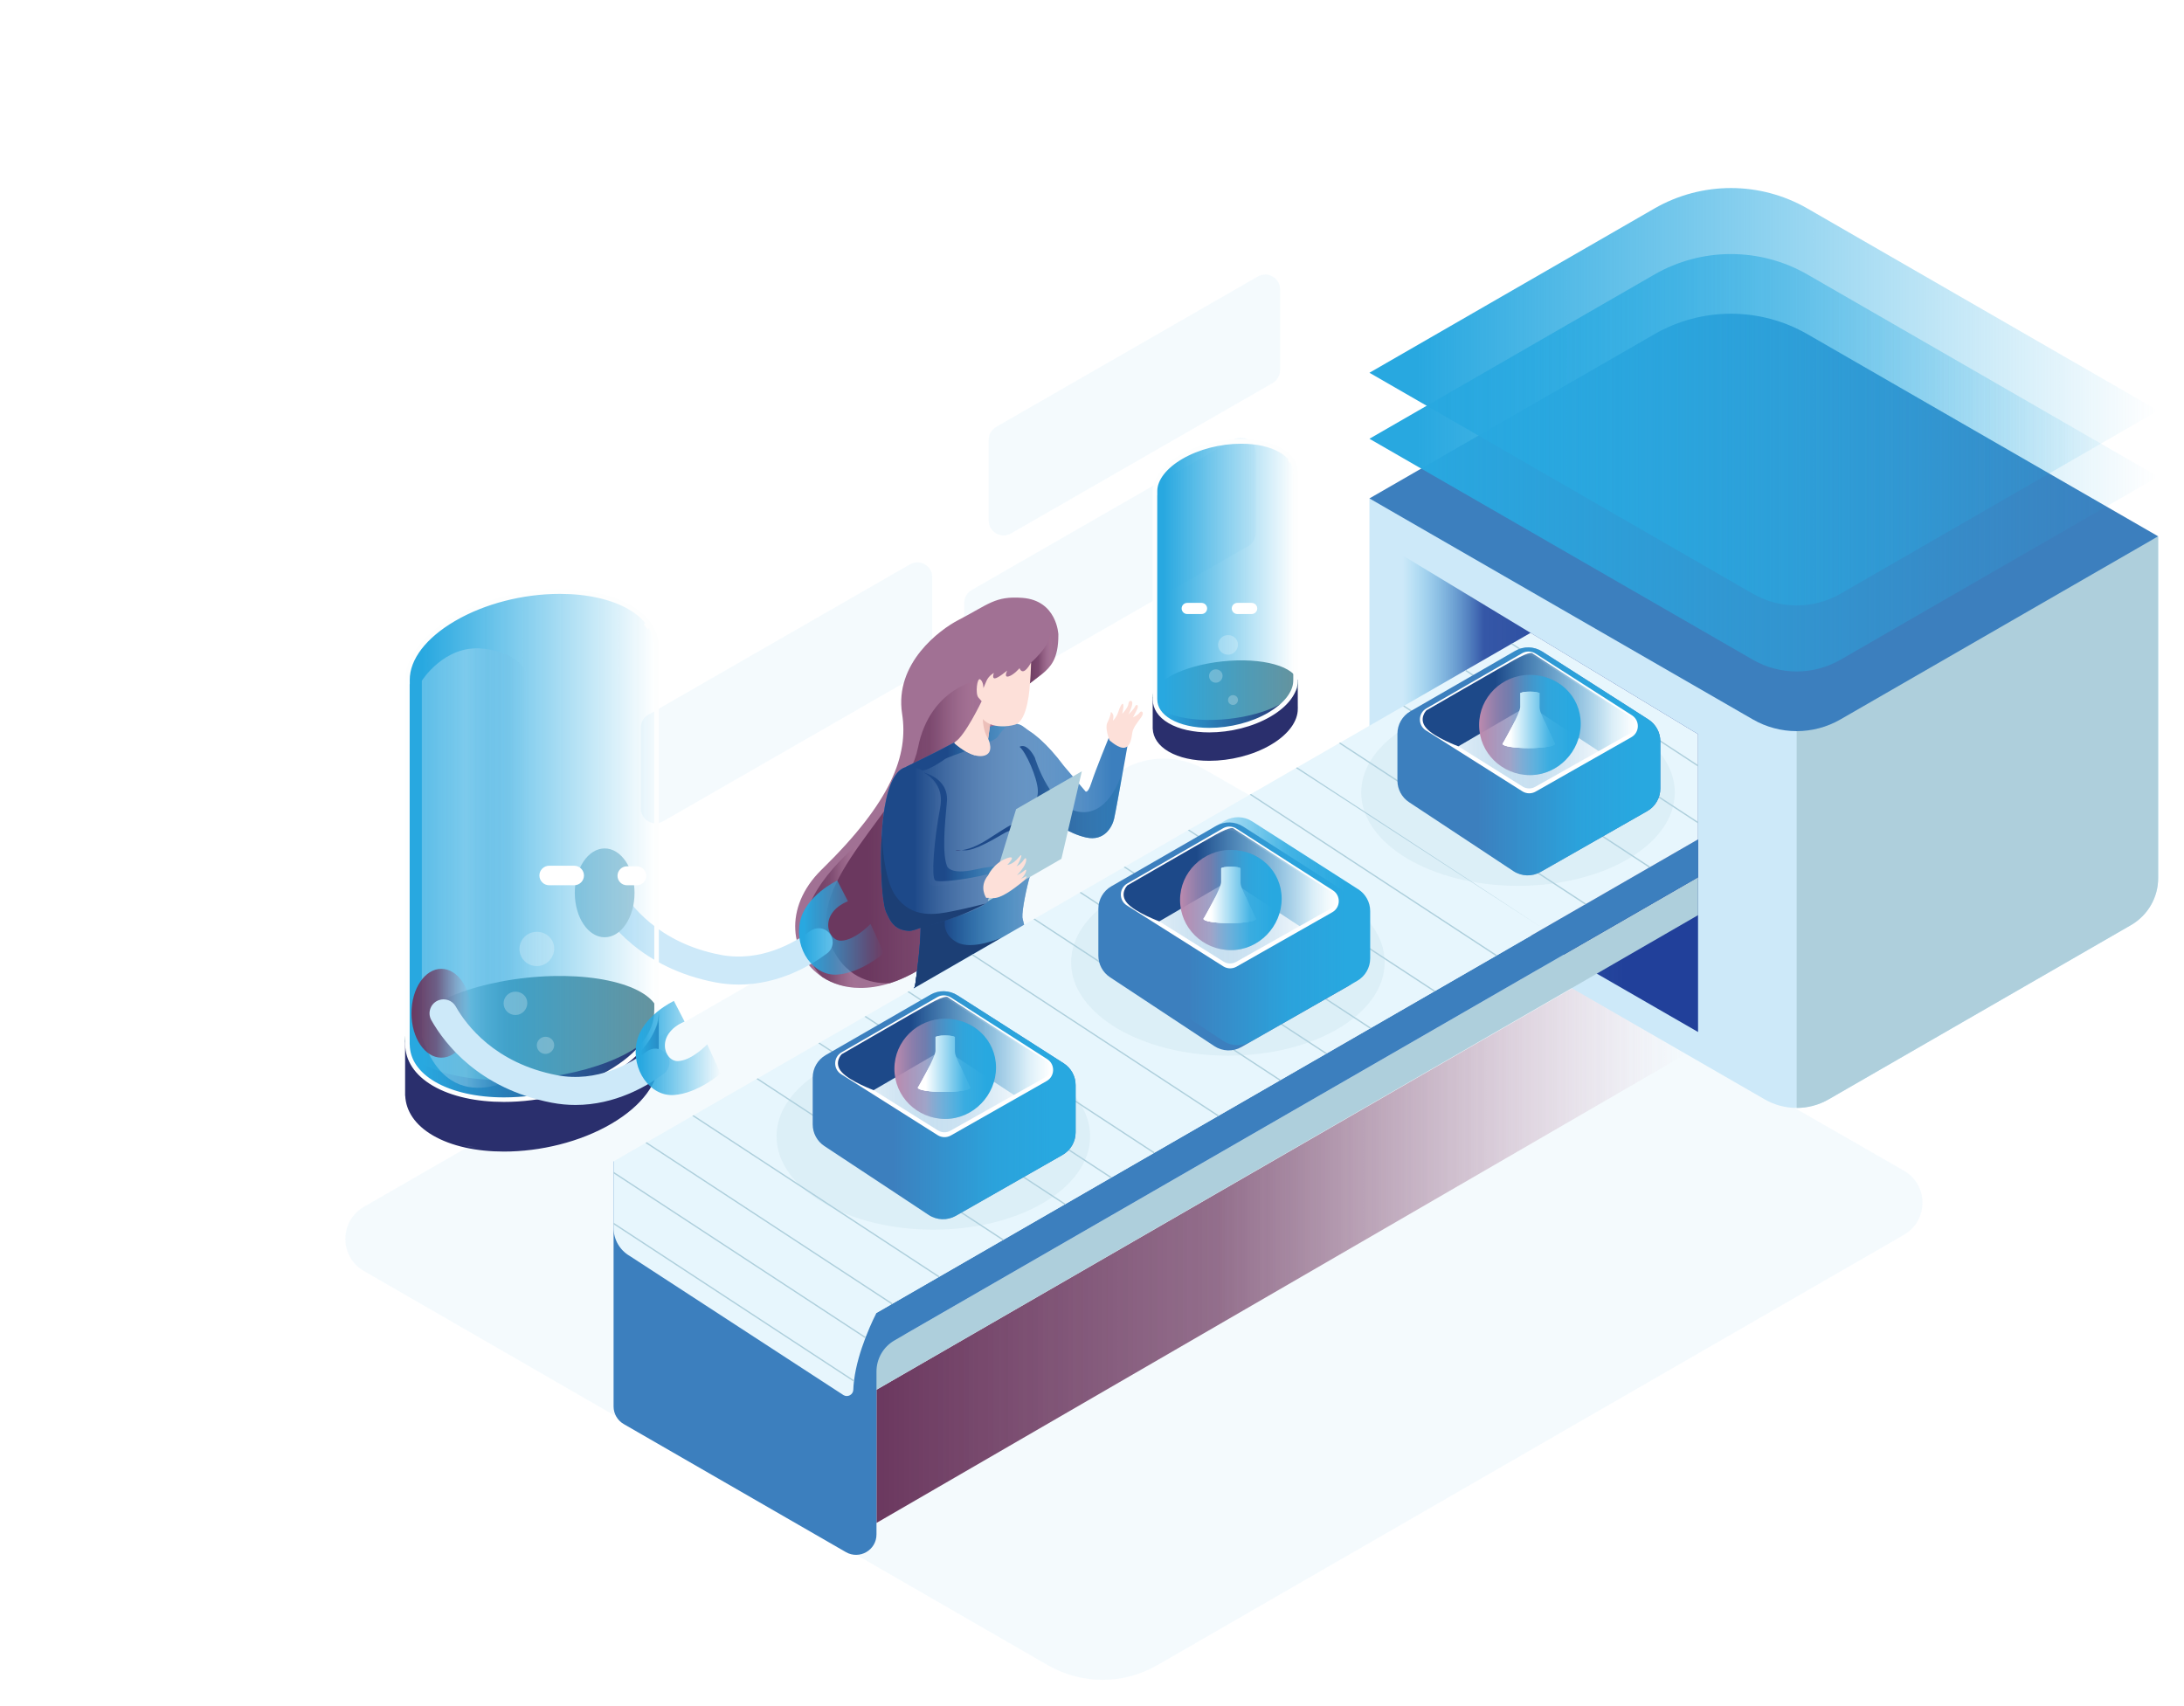<svg width="338" height="264" viewBox="0 0 338 264" fill="none" xmlns="http://www.w3.org/2000/svg">
<g filter="url(#filter0_d_2_3038)">
<g opacity="0.46">
<path opacity="0.46" d="M162.163 253.735L56.321 192.727C52.487 190.517 52.487 184.992 56.322 182.782L173.757 115.102C177.676 112.844 182.502 112.839 186.425 115.09L294.643 177.178C298.486 179.383 298.491 184.916 294.653 187.128L179.098 253.735C173.858 256.755 167.403 256.755 162.163 253.735Z" fill="#CDE9F9"/>
</g>
<path d="M135.646 231.711L260.921 159.129V138.801L135.646 211.098V231.711Z" fill="url(#paint0_linear_2_3038)"/>
<g opacity="0.46">
<path opacity="0.46" d="M143.121 99.841L102.623 123.121C101.088 124.004 99.172 122.898 99.172 121.13V108.615C99.172 107.794 99.612 107.034 100.325 106.624L140.824 83.343C142.359 82.461 144.275 83.567 144.275 85.335V97.849C144.275 98.671 143.835 99.431 143.121 99.841Z" fill="#CDE9F9"/>
</g>
<g opacity="0.46">
<path opacity="0.46" d="M193.174 80.533L152.675 103.813C151.141 104.696 149.224 103.59 149.224 101.821V89.307C149.224 88.485 149.664 87.726 150.378 87.316L190.876 64.035C192.411 63.153 194.327 64.259 194.327 66.027V78.541C194.327 79.363 193.887 80.123 193.174 80.533Z" fill="#CDE9F9"/>
</g>
<g opacity="0.46">
<path opacity="0.46" d="M196.96 55.289L156.462 78.569C154.927 79.452 153.01 78.345 153.01 76.577V64.063C153.01 63.241 153.45 62.482 154.164 62.071L194.662 38.791C196.197 37.909 198.113 39.015 198.113 40.783V53.297C198.113 54.119 197.673 54.879 196.96 55.289Z" fill="#CDE9F9"/>
</g>
<path d="M163.794 94.191C163.804 96.139 163.504 97.419 162.981 98.378C162.13 99.947 160.685 100.666 159.026 102.066C158.334 102.651 157.604 103.355 156.863 104.293C153.271 108.838 158.026 110.706 158.026 110.706C158.026 110.706 161.516 131.522 145.04 144.191C144.979 144.238 144.917 144.285 144.856 144.329C142.35 146.228 139.946 147.471 137.707 148.176C136.062 148.694 134.507 148.922 133.068 148.906C130.825 148.883 128.866 148.27 127.29 147.243C122.26 143.965 121.133 136.48 127.168 130.585C137.993 120.009 140.609 112.903 139.611 106.473C138.399 98.637 145.487 93.433 148.314 91.97C153.002 89.544 153.991 88.216 158.228 88.535C163.592 88.939 163.794 94.191 163.794 94.191Z" fill="#A17194"/>
<path d="M133.068 148.906C130.826 148.883 128.866 148.27 127.291 147.243C125.689 145.745 124.685 143.464 124.511 140.077C124.158 133.154 133.64 125.914 133.64 125.914C126.217 139.597 130.897 146.636 133.068 148.906Z" fill="url(#paint1_linear_2_3038)"/>
<path d="M152.526 105.723C152.167 107.069 146.452 136.178 144.856 144.329C142.35 146.228 139.946 147.471 137.707 148.176C134.446 148.27 130.778 147.119 128.633 142.396C124.112 132.439 140.203 121.175 142.064 111.739C143.925 102.306 151.719 101.161 151.719 101.161C151.719 101.161 152.944 104.156 152.526 105.723Z" fill="url(#paint2_linear_2_3038)"/>
<path d="M162.982 98.378C162.131 99.947 160.686 100.666 159.026 102.066L159.573 98.551C159.573 98.551 162.322 96.111 162.41 94.562C162.469 93.527 163.004 96.074 162.982 98.378Z" fill="url(#paint3_linear_2_3038)"/>
<path d="M171.686 109.948C171.686 109.948 169.535 115.205 168.912 117.144C168.292 119.088 167.937 118.426 167.937 118.426L164.633 114.533C163.326 112.78 162.12 111.472 161.035 110.494C160.871 110.35 160.716 110.215 160.561 110.085C160.151 109.728 159.736 109.419 159.322 109.156C159.204 109.074 159.1 109.003 159.002 108.936C158.996 108.93 158.988 108.926 158.982 108.92C158.09 108.284 158.108 108.133 156.677 107.897C156.031 107.738 155.114 107.927 155.053 107.952C155.043 107.956 150.81 109.209 150.81 109.209C147.428 111.159 142.844 113.43 140.161 114.732C139.912 114.802 139.677 114.916 139.456 115.071C139.399 115.109 139.344 115.152 139.291 115.197C139.289 115.197 139.285 115.201 139.283 115.201C139.228 115.248 139.175 115.295 139.122 115.344C139.085 115.378 139.05 115.413 139.016 115.449C138.981 115.486 138.946 115.523 138.911 115.561C138.877 115.6 138.844 115.639 138.809 115.679C135.818 119.308 136.209 131.426 136.679 135.01C136.93 136.917 137.103 137.097 137.544 138.003C137.607 138.131 137.673 138.256 137.744 138.374C138.338 139.387 139.203 139.981 140.603 140.073C141.116 140.11 141.793 139.849 142.479 139.597C142.477 142.05 141.924 146.552 141.636 148.435C141.41 149.924 138.946 150.509 138.932 151.354C138.932 151.397 138.928 151.438 138.932 151.479C138.911 152.97 139.111 153.518 139.111 153.518L151.008 145.749L160.118 139.8L161.645 138.802C161.214 139.028 160.733 139.216 160.314 139.23H160.22C160.216 139.23 160.216 139.23 160.214 139.23C159.626 139.23 158.692 141.192 158.702 140.016C158.702 139.902 158.245 138.199 158.228 138.003C158.155 136.819 158.853 133.449 159.443 131.412C159.502 131.204 159.561 130.982 159.62 130.744C160 129.234 160.404 127.144 161.131 124.992C161.447 124.049 161.826 123.095 162.292 122.174C162.453 122.633 162.543 122.902 162.543 122.902C162.543 122.902 165.386 125.041 168.139 125.63C170.898 126.219 172.121 124.014 172.419 122.731C172.598 121.969 173.294 118.13 173.829 115.146C174.192 113.12 174.482 111.491 174.482 111.491C172.794 111.421 171.686 109.948 171.686 109.948Z" fill="#3C7FBE"/>
<path d="M174.482 111.491C174.482 111.491 174.192 113.121 173.829 115.146C173.294 118.131 172.598 121.969 172.419 122.731C172.121 124.014 170.898 126.219 168.139 125.63C165.386 125.041 162.543 122.902 162.543 122.902C162.543 122.902 162.453 122.633 162.292 122.175C161.827 123.095 161.447 124.049 161.131 124.992C160.404 127.144 160 129.234 159.621 130.744C159.561 130.982 159.502 131.205 159.443 131.412C158.853 133.45 158.155 136.82 158.229 138.003C158.245 138.199 158.702 139.902 158.702 140.016C158.692 141.192 159.627 139.23 160.214 139.23C160.217 139.23 160.217 139.23 160.221 139.23H160.314C160.733 139.216 161.215 139.028 161.645 138.802L160.118 139.8L151.008 145.75L139.112 153.518C139.112 153.518 138.912 152.97 138.932 151.479C138.928 151.438 138.932 151.397 138.932 151.354C138.944 150.604 140.883 150.061 141.479 148.907C141.557 148.761 141.61 148.604 141.636 148.435C141.92 146.576 142.463 142.165 142.479 139.692V139.596C141.794 139.849 141.116 140.11 140.604 140.073C139.204 139.982 138.338 139.387 137.744 138.374C137.673 138.256 137.608 138.131 137.544 138.003C137.103 137.096 136.93 136.917 136.679 135.01C136.442 133.201 136.224 129.218 136.454 125.249C136.677 121.356 137.328 117.477 138.81 115.679C138.844 115.639 138.877 115.6 138.912 115.561C138.946 115.523 138.981 115.486 139.016 115.449C139.051 115.413 139.085 115.378 139.122 115.343C139.175 115.295 139.228 115.248 139.283 115.201C139.285 115.201 139.289 115.197 139.291 115.197C139.344 115.152 139.4 115.109 139.457 115.071C139.677 114.916 139.912 114.802 140.161 114.732C142.845 113.43 147.428 111.159 150.81 109.209C150.81 109.209 155.043 107.956 155.053 107.952C155.114 107.927 156.031 107.738 156.678 107.897C158.108 108.133 158.09 108.284 158.982 108.92C158.988 108.926 158.996 108.93 159.002 108.936C159.1 109.003 159.204 109.074 159.323 109.156C159.737 109.419 160.151 109.728 160.561 110.085C160.716 110.215 160.872 110.35 161.035 110.494C162.121 111.472 163.327 112.78 164.633 114.532L167.937 118.426C167.937 118.426 168.292 119.088 168.912 117.144C169.535 115.205 171.686 109.948 171.686 109.948C171.686 109.948 172.794 111.421 174.482 111.491Z" fill="url(#paint4_linear_2_3038)"/>
<path d="M162.866 138.004C162.767 138.085 162.257 138.479 161.646 138.801L162.866 138.004Z" fill="#BD8AAE"/>
<path d="M148.797 127.594C148.238 127.668 147.943 127.615 147.943 127.615C147.943 127.615 147.611 127.541 148.797 127.594Z" fill="#2A2F6D"/>
<path d="M173.829 115.146C173.295 118.131 172.599 121.97 172.419 122.732C172.121 124.016 170.897 126.22 168.139 125.631C165.385 125.042 162.543 122.903 162.543 122.903C162.543 122.903 162.453 122.633 162.291 122.174C161.826 123.095 161.447 124.05 161.13 124.993C160.434 124.909 159.664 124.828 159.586 124.865C159.443 124.931 157.353 124.965 157.353 124.965C157.353 124.965 156.884 124.124 155.518 124.9C154.148 125.672 150.909 127.706 149.223 127.616C149.064 127.606 148.924 127.6 148.8 127.594C149.617 127.488 151.002 127.113 152.862 125.913C156.002 123.889 157.946 122.54 160.145 122.574C162.344 122.609 159.105 121.161 159.105 121.161C159.105 121.161 160.726 120.252 160.623 118.299C160.521 116.346 158.8 112.418 157.791 111.587C157.791 111.587 158.856 110.796 160.145 113.233C160.145 113.233 162.679 121.867 167.841 121.7C171.18 121.591 172.978 117.809 173.829 115.146Z" fill="url(#paint5_linear_2_3038)"/>
<path d="M160.22 139.23C160.014 139.644 159.728 139.98 159.34 140.2C157.32 141.349 141.729 149.935 138.931 151.479C138.927 151.438 138.931 151.397 138.931 151.355C138.946 150.509 141.409 149.924 141.636 148.435C141.923 146.553 142.476 142.05 142.479 139.597C142.799 139.477 143.121 139.361 143.43 139.277C147.871 138.065 151.632 136.7 152.528 135.852C153.418 135.007 153.334 135.487 152.814 134.12C152.416 133.075 152.897 131.302 152.897 131.302C149.906 132.042 145.232 132.706 144.691 132.236C144.152 131.763 144.489 126.307 145.501 120.989C146.057 118.077 144.507 116.456 142.993 115.586C142.993 115.586 146.897 116.464 146.542 120.15C146.189 123.839 145.801 128.071 146.565 130.049C146.565 130.049 146.969 131.472 150.904 130.585C154.167 129.848 158.192 129.544 159.62 130.744C159.561 130.982 159.502 131.205 159.443 131.412C158.853 133.45 158.155 136.82 158.228 138.003C158.245 138.199 158.702 139.902 158.702 140.016C158.692 141.192 159.626 139.23 160.214 139.23C160.216 139.23 160.216 139.23 160.22 139.23Z" fill="url(#paint6_linear_2_3038)"/>
<path d="M152.863 135.497L157.255 121.239L167.427 115.376L164.268 128.923L152.863 135.497Z" fill="#AECFDC"/>
<path d="M152.921 131.471C152.921 131.471 153.77 129.633 155.693 128.885C157.615 128.137 155.895 129.855 155.895 129.855C155.895 129.855 156.759 129.832 157.666 128.697C158.572 127.562 157.716 129.656 157.312 130.084C157.312 130.084 157.969 129.804 158.425 129.097C158.88 128.39 159.032 129.218 158.425 130.167C157.818 131.117 157.362 131.471 157.362 131.471C157.362 131.471 158.071 131.168 158.576 130.713C159.082 130.259 158.774 131.396 158.007 132.026L158.825 131.622C158.825 131.622 159.107 131.824 158.007 132.683C156.907 133.541 154.928 135.107 153.615 135.006C152.303 134.905 152.658 135.01 152.658 135.01C152.658 135.01 151.417 133.316 152.921 131.471Z" fill="#FDE0D9"/>
<path d="M171.704 110.57C171.704 110.57 170.962 108.684 171.367 107.876C171.772 107.068 171.907 106.496 171.907 106.277C171.907 106.058 172.379 106.505 172.311 107.022C172.244 107.54 172.244 107.54 172.244 107.54C172.244 107.54 172.791 107.051 173.054 106.22C173.316 105.389 173.703 104.661 173.829 105.015C173.956 105.368 173.678 106.479 173.678 106.479C173.678 106.479 174.588 105.539 174.639 104.923C174.689 104.307 175.372 104.282 175.22 105.04C175.069 105.797 174.639 106.58 174.639 106.58C174.639 106.58 175.448 105.822 175.651 105.368C175.853 104.914 176.258 105.09 176.03 105.646C175.802 106.201 175.347 107.023 175.347 107.023C175.347 107.023 176.156 106.656 176.384 106.277C176.612 105.899 177.194 106.228 176.612 107.023C176.03 107.817 175.372 108.626 175.246 109.358C175.119 110.09 175.027 111.463 174.112 111.711C173.197 111.959 171.704 110.57 171.704 110.57Z" fill="#FDE0D9"/>
<path d="M158.981 108.92C156.152 106.998 155.09 109.168 154.385 110.076C153.676 110.985 146.897 112.978 146.164 113.533C145.431 114.091 142.993 115.586 142.546 115.177C142.098 114.767 140.161 114.733 140.161 114.733C142.844 113.431 147.428 111.158 150.81 109.208C150.81 109.208 155.043 107.956 155.052 107.953C155.115 107.928 156.031 107.739 156.677 107.897C158.108 108.132 158.09 108.284 158.981 108.92Z" fill="url(#paint7_linear_2_3038)"/>
<path d="M158.701 99.714C158.027 100.253 157.791 99.411 157.791 99.411C157.791 99.411 156.914 100.455 156.105 100.69C155.295 100.926 155.88 99.781 155.88 99.781C155.88 99.781 154.486 100.959 153.98 100.993C153.474 101.027 153.811 100.151 153.811 100.151C153.811 100.151 153.002 100.589 152.664 101.397C152.327 102.205 152.192 102.508 152.192 102.508C152.192 102.508 152.226 101.566 151.72 101.162C151.214 100.757 150.911 103.384 151.416 103.956C151.922 104.528 151.922 104.528 151.922 104.528C151.922 104.528 149.371 109.869 147.826 110.816C147.778 110.874 147.73 110.93 147.681 110.985C147.681 110.985 149.164 112.408 150.838 112.895C150.841 112.892 150.847 112.892 150.85 112.889C152.133 112.238 152.72 111.124 152.841 110.877C152.856 110.842 152.866 110.808 152.869 110.774L152.928 110.337L153.235 108.108C153.238 108.102 153.241 108.092 153.241 108.086C153.244 108.083 153.244 108.083 153.244 108.08C154.182 108.489 155.716 108.548 157.089 108.158C159.12 107.578 159.372 102.037 159.372 102.037C159.492 100.864 159.549 99.626 159.573 98.551C159.313 99.005 158.998 99.477 158.701 99.714Z" fill="#FDE0D9"/>
<path d="M153.242 108.086C153.242 108.092 153.239 108.102 153.236 108.108L152.928 110.337C152.108 109.106 152.108 107.29 152.108 107.29C152.394 107.63 152.832 107.894 153.242 108.086Z" fill="#ECBFB9"/>
<path d="M152.108 113.003C151.704 113.071 151.273 113.019 150.838 112.895C149.164 112.408 147.681 110.985 147.681 110.985L149.571 110.337H152.928C152.928 110.337 154.08 112.678 152.108 113.003Z" fill="#FDE0D9"/>
<g opacity="0.1">
<path opacity="0.1" d="M142.993 115.586C142.993 115.586 145.257 116.842 144.592 121.554C143.927 126.267 142.796 132.44 144.126 132.971C145.456 133.502 151.507 131.687 151.507 131.687C151.507 131.687 145.123 132.96 144.691 132.236C144.259 131.511 144.418 128.758 144.667 126.674C144.917 124.589 146.148 119.835 145.416 118.428C144.685 117.02 142.993 115.586 142.993 115.586Z" fill="white"/>
</g>
<path d="M142.479 139.692V139.596C141.793 139.849 141.115 140.11 140.603 140.073C139.203 139.981 138.338 139.386 137.744 138.374C137.672 138.256 137.607 138.131 137.544 138.003C137.103 137.096 136.93 136.917 136.678 135.01C136.442 133.201 136.223 129.218 136.454 125.249C136.652 128.537 137.18 132.563 138.542 134.564C141.068 138.28 144.856 137.551 147.483 137.019C150.06 136.499 152.436 135.876 152.526 135.853C152.453 135.883 150.726 136.842 148.226 137.814C146.473 138.497 144.186 139.13 142.479 139.692Z" fill="#1C3F75"/>
<path d="M154.995 141.143L141.525 148.907H141.479C141.556 148.761 141.609 148.604 141.636 148.435C141.919 146.577 142.462 142.166 142.479 139.692V139.597L146.234 138.513C146.234 138.513 145.789 140.628 148.138 141.866C150.432 143.076 154.789 141.231 154.995 141.143Z" fill="#1C3F75"/>
<path d="M114.338 148.387C113.146 148.387 111.909 148.277 110.634 148.03C99.423 145.856 94.111 138.923 92.035 135.269C91.372 134.102 91.923 132.622 93.186 132.164L95.013 131.503L92.972 132.242L93.169 132.169C94.169 131.803 95.285 132.213 95.809 133.14C97.45 136.043 101.871 141.916 111.462 143.776C117.693 144.984 122.95 141.902 125.391 140.095C126.266 139.447 127.483 139.532 128.246 140.309C129.169 141.248 129.048 142.783 127.99 143.568C125.43 145.468 120.495 148.387 114.338 148.387Z" fill="#CDE9F9"/>
<path d="M93.579 141.067C96.132 141.067 98.201 137.989 98.201 134.191C98.201 130.394 96.132 127.315 93.579 127.315C91.027 127.315 88.957 130.394 88.957 134.191C88.957 137.989 91.027 141.067 93.579 141.067Z" fill="#AECFDC"/>
<path d="M129.572 132.286C129.572 132.286 124.606 134.608 123.789 138.75C122.971 142.891 125.863 147.096 129.572 146.845C133.281 146.594 136.802 143.519 136.802 143.519L134.727 139.001C134.727 139.001 132.388 141.493 130.225 141.596C128.063 141.699 126.597 137.431 131.228 135.486L129.572 132.286Z" fill="url(#paint8_linear_2_3038)"/>
<path d="M101.95 159.502V152.26L96.019 152.971C93.369 151.844 90.115 151.292 86.67 151.292V151.581C87.219 151.581 87.761 151.596 88.295 151.625C86.224 151.588 83.816 151.722 81.075 152.045C82.923 151.742 84.804 151.581 86.668 151.581L86.67 151.292C86.669 151.292 86.669 151.292 86.668 151.292C81.034 151.293 74.889 152.764 70.056 155.589C69.713 155.79 69.386 155.995 69.067 156.203L62.696 156.967V165.591C62.696 165.591 62.703 165.593 62.712 165.597C62.822 167.939 64.221 170.113 66.987 171.73C69.871 173.415 73.79 174.233 77.992 174.233C83.627 174.233 89.771 172.762 94.605 169.936C99.455 167.102 101.969 163.497 101.951 160.194C101.978 159.755 101.95 159.502 101.95 159.502ZM73.975 173.671C73.095 173.547 72.248 173.382 71.442 173.178C72.311 173.382 73.155 173.543 73.975 173.671ZM71.346 173.155C71.313 173.146 71.28 173.138 71.247 173.129C71.281 173.137 71.312 173.146 71.346 173.155Z" fill="#2A2F6D"/>
<path d="M83.167 162.902C94.009 161.741 102.423 157.315 101.961 153.016C101.499 148.717 92.335 146.174 81.493 147.335C70.651 148.497 62.237 152.923 62.699 157.222C63.161 161.521 72.325 164.064 83.167 162.902Z" fill="#65939E"/>
<path d="M77.992 166.199C73.72 166.199 69.874 165.326 67.165 163.743C64.505 162.189 63.086 160.091 63.062 157.676H63.049V101.569H63.05L63.061 101.251C63.044 97.928 65.658 94.489 70.234 91.815C74.853 89.115 80.844 87.566 86.669 87.566C90.942 87.566 94.787 88.438 97.496 90.021C98.61 90.672 99.51 91.424 100.181 92.257L99.954 92.432C100.156 92.704 100.335 92.959 100.5 93.213L100.743 93.062C101.162 93.764 101.432 94.513 101.545 95.299L101.551 95.342L101.548 95.349L101.558 95.429C101.597 95.751 101.61 96.074 101.598 96.391L101.594 96.485L101.611 96.516V152.689L101.599 152.689C101.522 155.955 98.908 159.331 94.427 161.949C89.807 164.65 83.817 166.199 77.992 166.199Z" fill="url(#paint9_linear_2_3038)"/>
<path d="M86.67 87.917C90.881 87.917 94.662 88.772 97.318 90.324C98.389 90.95 99.254 91.671 99.898 92.467L99.671 92.642C99.869 92.907 100.044 93.157 100.205 93.405L100.447 93.254C100.831 93.901 101.081 94.589 101.19 95.307L101.189 95.31L101.208 95.472C101.245 95.774 101.258 96.079 101.246 96.377L101.239 96.564L101.259 96.602V152.372L101.246 152.372L101.246 152.69C101.168 155.829 98.619 159.093 94.249 161.647C89.682 164.316 83.756 165.847 77.992 165.847C73.781 165.847 69.999 164.993 67.343 163.44C64.796 161.951 63.437 159.957 63.413 157.673H63.401V101.881L63.416 101.879L63.413 101.249C63.397 98.055 65.948 94.727 70.411 92.118C74.979 89.448 80.904 87.917 86.668 87.917H86.67ZM86.67 87.214C86.67 87.214 86.669 87.214 86.669 87.214C81.034 87.215 74.89 88.686 70.056 91.511C65.206 94.346 62.692 97.95 62.709 101.253L62.697 101.254V158.698L62.71 157.68C62.734 160.11 64.129 162.376 66.987 164.047C69.871 165.732 73.79 166.55 77.992 166.55C83.627 166.55 89.771 165.078 94.605 162.253C99.365 159.472 101.874 155.949 101.95 152.697L101.95 152.37C101.953 152.479 101.953 152.588 101.95 152.697L101.962 159.494V96.435C101.957 96.425 101.955 96.415 101.949 96.405C101.963 96.062 101.948 95.723 101.907 95.387C101.937 95.303 101.962 95.249 101.962 95.249H101.893C101.589 93.138 100.202 91.195 97.674 89.718C94.79 88.033 90.872 87.214 86.67 87.214ZM100.795 93.022C100.635 92.776 100.452 92.513 100.237 92.223C100.445 92.482 100.632 92.748 100.795 93.022Z" fill="#FDFEFE"/>
<g opacity="0.5">
<path opacity="0.5" d="M65.286 156.467V101.368C65.286 101.368 68.747 95.792 74.696 96.389C80.645 96.987 81.606 100.372 81.606 100.372V161.704C81.606 161.704 69.874 170.346 65.286 156.467Z" fill="url(#paint10_linear_2_3038)"/>
</g>
<path d="M68.303 159.702C70.856 159.702 72.925 156.623 72.925 152.825C72.925 149.028 70.856 145.949 68.303 145.949C65.751 145.949 63.682 149.028 63.682 152.825C63.682 156.623 65.751 159.702 68.303 159.702Z" fill="url(#paint11_linear_2_3038)"/>
<path d="M89.062 167.021C87.87 167.021 86.634 166.912 85.358 166.665C74.147 164.491 68.835 157.558 66.759 153.904C66.097 152.737 66.647 151.256 67.91 150.799L69.737 150.138L67.696 150.877L67.893 150.804C68.893 150.437 70.01 150.848 70.533 151.775C72.174 154.678 76.595 160.55 86.186 162.41C92.418 163.618 97.674 160.536 100.115 158.729C100.99 158.081 102.207 158.167 102.97 158.943C103.894 159.883 103.772 161.417 102.714 162.203C100.154 164.102 95.219 167.021 89.062 167.021Z" fill="#CDE9F9"/>
<path d="M104.296 150.92C104.296 150.92 99.33 153.242 98.512 157.384C97.695 161.526 100.587 165.731 104.296 165.48C108.005 165.229 111.525 162.154 111.525 162.154L109.451 157.635C109.451 157.635 107.111 160.128 104.949 160.231C102.787 160.334 101.32 156.066 105.951 154.121L104.296 150.92Z" fill="url(#paint12_linear_2_3038)"/>
<g opacity="0.5">
<path opacity="0.5" d="M85.767 157.759C85.767 157.027 85.165 156.467 84.423 156.467C83.681 156.467 83.079 157.061 83.079 157.793C83.079 158.525 83.681 159.119 84.423 159.119C85.165 159.119 85.767 158.491 85.767 157.759Z" fill="white"/>
</g>
<g opacity="0.5">
<path opacity="0.5" d="M81.606 151.246C81.606 150.247 80.785 149.483 79.772 149.483C78.76 149.483 77.939 150.293 77.939 151.292C77.939 152.291 78.759 153.101 79.772 153.101C80.785 153.101 81.606 152.245 81.606 151.246Z" fill="white"/>
</g>
<g opacity="0.5">
<path opacity="0.5" d="M85.767 142.808C85.767 141.344 84.564 140.225 83.079 140.225C81.595 140.225 80.392 141.412 80.392 142.876C80.392 144.34 81.595 145.528 83.079 145.528C84.564 145.528 85.767 144.272 85.767 142.808Z" fill="white"/>
</g>
<path d="M88.864 133.014H84.991C84.159 133.014 83.478 132.334 83.478 131.504C83.478 130.673 84.159 129.994 84.991 129.994H88.864C89.696 129.994 90.377 130.673 90.377 131.504C90.377 132.334 89.696 133.014 88.864 133.014Z" fill="white"/>
<path d="M98.56 133.014H97.031C96.224 133.014 95.564 132.354 95.564 131.549C95.564 130.743 96.224 130.083 97.031 130.083H98.56C99.367 130.083 100.027 130.743 100.027 131.549C100.027 132.354 99.367 133.014 98.56 133.014Z" fill="white"/>
<path d="M200.848 105.326V101.183L197.455 101.59C195.939 100.945 194.078 100.63 192.107 100.63V100.795C192.421 100.795 192.731 100.804 193.037 100.82C191.852 100.799 190.475 100.876 188.907 101.061C189.964 100.887 191.04 100.795 192.107 100.795L192.107 100.63C192.107 100.63 192.107 100.63 192.107 100.63C188.883 100.63 185.368 101.472 182.603 103.088C182.407 103.202 182.22 103.32 182.038 103.439L178.394 103.876V108.809C178.394 108.809 178.397 108.81 178.403 108.813C178.465 110.153 179.265 111.396 180.848 112.321C182.497 113.285 184.739 113.753 187.143 113.753C190.367 113.753 193.881 112.911 196.646 111.295C199.422 109.673 200.859 107.611 200.849 105.722C200.864 105.47 200.848 105.326 200.848 105.326ZM184.845 113.431C184.342 113.36 183.857 113.266 183.396 113.149C183.893 113.266 184.376 113.358 184.845 113.431ZM183.341 113.136C183.322 113.131 183.303 113.126 183.285 113.121C183.304 113.126 183.322 113.131 183.341 113.136Z" fill="#2A2F6D"/>
<path d="M190.104 107.273C196.306 106.608 201.12 104.076 200.856 101.617C200.591 99.158 195.349 97.703 189.147 98.368C182.945 99.032 178.131 101.564 178.396 104.023C178.66 106.482 183.902 107.937 190.104 107.273Z" fill="#65939E"/>
<path d="M187.143 109.007C184.726 109.007 182.553 108.516 181.026 107.623C179.553 106.762 178.766 105.606 178.753 104.28H178.746V72.321L178.747 72.32L178.753 72.004C178.743 70.158 180.212 68.238 182.781 66.736C185.402 65.205 188.801 64.326 192.107 64.326C194.525 64.326 196.697 64.818 198.224 65.71C198.843 66.072 199.343 66.489 199.715 66.95L199.585 67.049C199.699 67.203 199.8 67.346 199.893 67.489L200.031 67.402C200.257 67.782 200.403 68.187 200.466 68.609L200.465 68.612L200.474 68.692C200.496 68.868 200.503 69.044 200.496 69.219L200.493 69.312L200.504 69.332V101.426H200.497C200.454 103.241 198.986 105.126 196.469 106.597C193.848 108.129 190.449 109.007 187.143 109.007Z" fill="url(#paint13_linear_2_3038)"/>
<path d="M192.107 64.677C194.463 64.677 196.572 65.152 198.046 66.013C198.623 66.35 199.087 66.736 199.432 67.159L199.303 67.259C199.412 67.406 199.508 67.543 199.597 67.68L199.735 67.594C199.927 67.92 200.053 68.265 200.111 68.623L200.125 68.734C200.144 68.891 200.15 69.05 200.144 69.205L200.137 69.392L200.151 69.419V101.248H200.144L200.144 101.426C200.1 103.114 198.696 104.888 196.291 106.293C193.722 107.794 190.388 108.655 187.143 108.655C184.787 108.655 182.677 108.181 181.203 107.319C179.842 106.524 179.117 105.472 179.105 104.277H179.097V72.632L179.108 72.631L179.104 72.001C179.096 70.31 180.536 68.455 182.959 67.039C185.527 65.538 188.861 64.678 192.106 64.677H192.107ZM192.107 63.975C192.107 63.975 192.107 63.975 192.107 63.975C188.883 63.975 185.368 64.817 182.603 66.433C179.828 68.054 178.391 70.116 178.401 72.005L178.394 72.006V104.867L178.401 104.284C178.415 105.675 179.213 106.971 180.848 107.926C182.497 108.89 184.739 109.358 187.143 109.358C190.367 109.358 193.881 108.516 196.647 106.9C199.369 105.309 200.805 103.294 200.848 101.434L200.848 101.247C200.85 101.309 200.85 101.371 200.848 101.434L200.855 105.322V69.249C200.852 69.243 200.851 69.238 200.848 69.232C200.856 69.036 200.847 68.842 200.824 68.65C200.841 68.601 200.855 68.571 200.855 68.571H200.815C200.642 67.363 199.848 66.252 198.402 65.407C196.753 64.443 194.511 63.975 192.107 63.975ZM200.188 67.297C200.096 67.156 199.992 67.005 199.868 66.84C199.987 66.988 200.094 67.14 200.188 67.297Z" fill="#FDFEFE"/>
<g opacity="0.5">
<path opacity="0.5" d="M191.591 104.329C191.591 103.91 191.246 103.59 190.822 103.59C190.397 103.59 190.053 103.93 190.053 104.349C190.053 104.768 190.397 105.107 190.822 105.107C191.246 105.107 191.591 104.748 191.591 104.329Z" fill="white"/>
</g>
<g opacity="0.5">
<path opacity="0.5" d="M189.21 100.603C189.21 100.032 188.741 99.595 188.161 99.595C187.582 99.595 187.112 100.059 187.112 100.63C187.112 101.201 187.582 101.665 188.161 101.665C188.741 101.665 189.21 101.175 189.21 100.603Z" fill="white"/>
</g>
<g opacity="0.5">
<path opacity="0.5" d="M191.59 95.776C191.59 94.939 190.902 94.298 190.053 94.298C189.204 94.298 188.516 94.977 188.516 95.815C188.516 96.653 189.204 97.332 190.053 97.332C190.902 97.332 191.59 96.614 191.59 95.776Z" fill="white"/>
</g>
<path d="M185.953 91.037H183.737C183.262 91.037 182.872 90.649 182.872 90.174C182.872 89.698 183.261 89.31 183.737 89.31H185.953C186.429 89.31 186.818 89.698 186.818 90.174C186.818 90.649 186.429 91.037 185.953 91.037Z" fill="white"/>
<path d="M193.708 91.037H191.493C191.017 91.037 190.627 90.649 190.627 90.174C190.627 89.698 191.017 89.31 191.493 89.31H193.708C194.184 89.31 194.574 89.698 194.574 90.174C194.574 90.649 194.184 91.037 193.708 91.037Z" fill="white"/>
<path d="M334 79.007V131.906C334 134.907 332.396 137.682 329.792 139.183L282.996 166.156C281.466 167.036 279.76 167.479 278.053 167.479C276.347 167.479 274.641 167.037 273.112 166.156L211.937 130.893V73.143L278.053 109.013L334 79.007Z" fill="#CDE9F9"/>
<path d="M262.796 155.728L262.795 109.63L217.022 81.939V129.343L262.796 155.728Z" fill="url(#paint14_linear_2_3038)"/>
<path d="M135.646 211.098L262.796 137.64V131.777L140.079 202.512C140.079 202.512 136.258 204.083 135.15 205.765C134.042 207.446 135.646 211.098 135.646 211.098Z" fill="#AECFDC"/>
<path d="M262.796 131.776L138.428 203.463C136.706 204.456 135.646 206.29 135.646 208.275V233.496C135.646 235.923 133.014 237.439 130.909 236.226L96.537 216.413C95.56 215.85 94.958 214.809 94.958 213.683V175.751L135.646 199.204L262.796 125.913V131.776Z" fill="#3C7FBE"/>
<path d="M262.795 109.63V125.914L255.422 130.166H255.42L255.221 130.28L245.499 135.885L245.301 135.997L238.841 139.721L238.643 139.836L231.694 143.841L231.498 143.955L222.122 149.358L221.924 149.472L212.199 155.077L212.001 155.191L205.366 159.016L205.17 159.13L198.221 163.133L198.025 163.247L188.649 168.652L188.451 168.766L178.726 174.371L178.528 174.485L172.069 178.208L171.871 178.322L164.924 182.327L164.726 182.441L155.352 187.844L155.152 187.958L145.429 193.563L145.231 193.678L138.172 197.746L137.976 197.86L135.645 199.203C135.645 199.203 134.835 200.733 133.986 202.936C133.959 202.999 133.935 203.064 133.91 203.129C133.194 205.01 132.463 207.349 132.178 209.635C132.168 209.708 132.159 209.783 132.151 209.859C132.104 210.274 132.073 210.688 132.059 211.098C132.033 211.855 131.208 212.314 130.551 211.935L97.468 190.396C95.913 189.497 94.958 187.839 94.958 186.046V175.751L99.893 172.907L100.091 172.793L107.15 168.724L107.348 168.61L117.071 163.005L117.269 162.891L126.645 157.488L126.841 157.374L133.79 153.368L133.988 153.254L140.446 149.532L140.645 149.418L150.37 143.811L150.566 143.699L159.942 138.294L160.14 138.18L167.087 134.176L167.285 134.06L173.92 130.238L174.116 130.124L183.841 124.519L184.039 124.405L193.415 119L193.611 118.886H193.613L200.56 114.88H200.562L200.758 114.768L207.218 111.044L207.416 110.93L217.141 105.325L217.339 105.211L226.712 99.807L226.91 99.693L233.858 95.688L234.056 95.574L236.875 93.95L262.795 109.63Z" fill="#E7F6FD"/>
<path d="M173.92 130.237L212.002 155.191L212.199 155.077L174.116 130.123L173.92 130.237Z" fill="#AECFDC"/>
<path d="M183.841 124.518L221.924 149.472L222.122 149.358L184.039 124.404L183.841 124.518Z" fill="#AECFDC"/>
<path d="M193.611 118.885L193.415 118.999L231.498 143.955L231.694 143.841L193.613 118.885H193.611Z" fill="#AECFDC"/>
<path d="M200.562 114.879L238.841 139.721L200.758 114.767L200.562 114.879Z" fill="#AECFDC"/>
<path d="M207.218 111.043L245.301 135.997L245.499 135.885L207.416 110.929L207.218 111.043Z" fill="#AECFDC"/>
<path d="M217.338 105.209L217.141 105.324L255.222 130.28L255.421 130.165H255.42L217.338 105.209Z" fill="#AECFDC"/>
<path d="M226.712 99.806L262.795 123.45V123.206L226.91 99.692L226.712 99.806Z" fill="#AECFDC"/>
<path d="M234.055 95.573L233.857 95.687L262.795 114.651V114.406L234.055 95.573Z" fill="#AECFDC"/>
<path d="M107.151 168.723L145.232 193.678L145.43 193.564L107.349 168.609L107.151 168.723Z" fill="#AECFDC"/>
<path d="M99.894 172.906L137.976 197.86L138.172 197.746L100.091 172.792L99.894 172.906Z" fill="#AECFDC"/>
<path d="M94.959 177.604L133.911 203.129L133.986 202.935L94.959 177.36V177.604Z" fill="#AECFDC"/>
<path d="M94.959 185.487L132.152 209.859L132.178 209.634L94.959 185.243V185.487Z" fill="#AECFDC"/>
<path d="M117.071 163.005L155.152 187.959L155.352 187.844L117.269 162.891L117.071 163.005Z" fill="#AECFDC"/>
<path d="M126.646 157.487L164.726 182.441L164.924 182.327L126.841 157.373L126.646 157.487Z" fill="#AECFDC"/>
<path d="M133.791 153.367L171.872 178.322L172.07 178.208L133.989 153.253L133.791 153.367Z" fill="#AECFDC"/>
<path d="M140.446 149.531L178.529 174.485L178.727 174.371L140.646 149.417L140.446 149.531Z" fill="#AECFDC"/>
<path d="M150.371 143.81L188.451 168.766L188.649 168.652L150.567 143.698L150.371 143.81Z" fill="#AECFDC"/>
<path d="M159.942 138.293L198.025 163.247L198.221 163.133L160.14 138.179L159.942 138.293Z" fill="#AECFDC"/>
<path d="M167.087 134.175L205.17 159.129L205.366 159.015L167.285 134.059L167.087 134.175Z" fill="#AECFDC"/>
<path d="M334 79.007V131.906C334 134.907 332.396 137.682 329.792 139.183L282.996 166.156C281.466 167.037 279.759 167.479 278.053 167.479V109.014L334 79.007Z" fill="#AECFDC"/>
<path d="M232.28 84.87L271.276 107.348C275.47 109.766 280.638 109.766 284.832 107.348L334 79.007L279.728 47.724C272.398 43.499 263.366 43.499 256.036 47.724L211.936 73.144L232.28 84.87Z" fill="#3C7FBE"/>
<path d="M232.28 65.42L271.276 87.897C275.47 90.315 280.638 90.315 284.832 87.897L334 59.557L279.728 28.273C272.398 24.048 263.366 24.048 256.036 28.273L211.936 53.693L232.28 65.42Z" fill="url(#paint15_linear_2_3038)"/>
<path d="M232.28 75.635L271.276 98.113C275.47 100.53 280.638 100.53 284.832 98.113L334 69.772L279.728 38.489C272.398 34.264 263.366 34.264 256.036 38.489L211.936 63.908L232.28 75.635Z" fill="url(#paint16_linear_2_3038)"/>
<g opacity="0.44">
<path opacity="0.44" d="M144.441 186.319C157.84 186.319 168.703 179.853 168.703 171.877C168.703 163.901 157.84 157.436 144.441 157.436C131.042 157.436 120.18 163.901 120.18 171.877C120.18 179.853 131.042 186.319 144.441 186.319Z" fill="#AECFDC"/>
</g>
<path d="M143.998 149.957L127.787 159.301C126.542 160.019 125.775 161.344 125.775 162.779V170.029C125.775 171.377 126.453 172.634 127.579 173.378L143.718 184.036C144.985 184.873 146.616 184.926 147.934 184.173L164.437 174.753C165.69 174.038 166.463 172.708 166.463 171.267V163.95C166.463 162.581 165.765 161.307 164.611 160.569L148.181 150.054C146.915 149.243 145.301 149.206 143.998 149.957Z" fill="#3C7FBE"/>
<path d="M143.998 149.957L127.787 159.301C126.542 160.019 125.775 161.344 125.775 162.779V170.029C125.775 171.377 126.453 172.634 127.579 173.378L143.718 184.036C144.985 184.873 146.616 184.926 147.934 184.173L164.437 174.753C165.69 174.038 166.463 172.708 166.463 171.267V163.95C166.463 162.581 165.765 161.307 164.611 160.569L148.181 150.054C146.915 149.243 145.301 149.206 143.998 149.957Z" fill="url(#paint17_linear_2_3038)"/>
<path d="M130.248 158.867L145.072 150.322C145.716 149.952 146.512 149.97 147.137 150.37L162.069 159.926C163.326 160.731 163.278 162.581 161.98 163.318L147.156 171.743C146.518 172.105 145.732 172.087 145.112 171.695L130.179 162.259C128.917 161.462 128.955 159.613 130.248 158.867Z" fill="white"/>
<path d="M131.067 158.912L145.116 150.886C145.725 150.538 146.48 150.555 147.072 150.931L161.223 159.907C162.414 160.662 162.368 162.4 161.139 163.092L147.09 171.005C146.486 171.345 145.741 171.328 145.153 170.96L131.002 162.098C129.806 161.349 129.842 159.612 131.067 158.912Z" fill="url(#paint18_linear_2_3038)"/>
<path d="M135.207 164.731L146.119 158.366L156.918 165.469L161.138 163.092C161.138 163.092 162.823 162.325 162.631 161.426C162.44 160.527 162.44 160.527 162.44 160.527L146.715 150.371C146.715 150.371 146.537 149.858 143.85 151.359C141.163 152.86 130.259 159.166 130.259 159.166C130.259 159.166 128.962 160.476 130.259 161.928C131.556 163.381 135.207 164.731 135.207 164.731Z" fill="url(#paint19_linear_2_3038)"/>
<path d="M154.145 161.226C154.145 156.942 150.624 153.669 146.282 153.669C141.94 153.669 138.419 157.142 138.419 161.426C138.419 165.71 141.94 169.183 146.282 169.183C150.625 169.183 154.145 165.51 154.145 161.226Z" fill="url(#paint20_linear_2_3038)"/>
<path d="M150.123 164.251C150.119 164.246 150.116 164.243 150.116 164.243L148.643 161.059C148.643 160.857 147.57 160.693 146.246 160.693C144.923 160.693 143.85 160.857 143.85 161.059L142.123 164.22C142.076 164.26 142.052 164.301 142.052 164.344C142.052 164.707 143.868 165.002 146.108 165.002C148.348 165.002 150.164 164.707 150.164 164.344C150.163 164.312 150.149 164.281 150.123 164.251Z" fill="white"/>
<path d="M150.117 164.244C149.817 163.6 148.166 160.06 147.976 159.56C147.821 159.154 147.792 158.876 147.788 158.759V156.569H147.787C147.787 156.565 147.788 156.561 147.788 156.557C147.788 156.395 147.114 156.264 146.282 156.264C145.451 156.264 144.777 156.396 144.777 156.557C144.777 156.561 144.777 156.565 144.778 156.569H144.777V158.696H144.775C144.651 159.786 142.54 163.497 142.123 164.221C142.077 164.261 142.052 164.302 142.052 164.344C142.052 164.708 143.868 165.003 146.108 165.003C148.348 165.003 150.164 164.708 150.164 164.344C150.164 164.31 150.148 164.276 150.117 164.244Z" fill="white"/>
<path d="M146.282 156.85C147.113 156.85 147.787 156.718 147.787 156.556C147.787 156.394 147.113 156.263 146.282 156.263C145.45 156.263 144.776 156.394 144.776 156.556C144.776 156.718 145.45 156.85 146.282 156.85Z" fill="white"/>
<path d="M146.246 161.426C147.569 161.426 148.642 161.262 148.642 161.059C148.642 160.857 147.569 160.693 146.246 160.693C144.922 160.693 143.85 160.857 143.85 161.059C143.85 161.262 144.922 161.426 146.246 161.426Z" fill="white"/>
<path d="M146.107 165.002C148.347 165.002 150.163 164.707 150.163 164.344C150.163 163.98 148.347 163.685 146.107 163.685C143.867 163.685 142.051 163.98 142.051 164.344C142.051 164.707 143.867 165.002 146.107 165.002Z" fill="white"/>
<path d="M154.145 161.226C154.145 156.942 150.624 153.669 146.282 153.669C141.94 153.669 138.419 157.142 138.419 161.426C138.419 165.71 141.94 169.183 146.282 169.183C150.625 169.183 154.145 165.51 154.145 161.226Z" fill="url(#paint21_linear_2_3038)"/>
<g opacity="0.44">
<path opacity="0.44" d="M190.031 159.385C203.43 159.385 214.292 152.919 214.292 144.943C214.292 136.968 203.43 130.502 190.031 130.502C176.631 130.502 165.769 136.968 165.769 144.943C165.769 152.919 176.631 159.385 190.031 159.385Z" fill="#AECFDC"/>
</g>
<path d="M188.207 123.831L171.995 133.176C170.751 133.893 169.984 135.219 169.984 136.654V143.903C169.984 145.251 170.661 146.509 171.787 147.253L187.927 157.911C189.194 158.747 190.824 158.8 192.143 158.048L208.646 148.628C209.899 147.913 210.672 146.583 210.672 145.142V137.824C210.672 136.456 209.974 135.182 208.82 134.443L192.39 123.928C191.123 123.118 189.51 123.08 188.207 123.831Z" fill="#3C7FBE"/>
<path d="M189.588 123.023L173.376 132.368C172.131 133.085 171.365 134.411 171.365 135.845V143.095C171.365 144.443 172.042 145.701 173.168 146.445L189.307 157.103C190.574 157.939 192.205 157.992 193.524 157.239L210.027 147.82C211.279 147.105 212.053 145.774 212.053 144.333V137.016C212.053 135.648 211.355 134.374 210.201 133.635L193.771 123.12C192.504 122.309 190.89 122.272 189.588 123.023Z" fill="url(#paint22_linear_2_3038)"/>
<path d="M174.456 132.742L189.281 124.197C189.924 123.826 190.72 123.844 191.346 124.245L206.278 133.801C207.535 134.605 207.486 136.455 206.188 137.193L191.365 145.617C190.726 145.98 189.94 145.961 189.32 145.569L174.387 136.134C173.126 135.337 173.163 133.487 174.456 132.742Z" fill="white"/>
<path d="M175.275 132.786L189.324 124.76C189.934 124.412 190.689 124.429 191.281 124.805L205.432 133.781C206.623 134.536 206.577 136.274 205.347 136.966L191.299 144.879C190.694 145.219 189.949 145.202 189.361 144.834L175.21 135.972C174.014 135.223 174.05 133.486 175.275 132.786Z" fill="url(#paint23_linear_2_3038)"/>
<path d="M179.415 138.606L190.327 132.24L201.127 139.343L205.347 136.966C205.347 136.966 207.031 136.2 206.84 135.3C206.649 134.401 206.649 134.401 206.649 134.401L190.924 124.246C190.924 124.246 190.745 123.733 188.058 125.234C185.372 126.735 174.467 133.04 174.467 133.04C174.467 133.04 173.171 134.35 174.467 135.803C175.764 137.255 179.415 138.606 179.415 138.606Z" fill="url(#paint24_linear_2_3038)"/>
<path d="M198.353 135.1C198.353 130.816 194.833 127.543 190.491 127.543C186.148 127.543 182.628 131.016 182.628 135.3C182.628 139.584 186.148 143.057 190.491 143.057C194.833 143.057 198.353 139.384 198.353 135.1Z" fill="url(#paint25_linear_2_3038)"/>
<path d="M194.332 138.125C194.328 138.12 194.325 138.118 194.325 138.118L192.851 134.934C192.851 134.732 191.779 134.567 190.455 134.567C189.132 134.567 188.059 134.732 188.059 134.934L186.332 138.095C186.285 138.135 186.261 138.176 186.261 138.218C186.261 138.582 188.077 138.876 190.317 138.876C192.557 138.876 194.373 138.582 194.373 138.218C194.372 138.186 194.358 138.155 194.332 138.125Z" fill="white"/>
<path d="M194.325 138.118C194.025 137.474 192.374 133.935 192.184 133.435C192.029 133.028 192 132.75 191.996 132.633V130.443H191.995C191.995 130.439 191.996 130.436 191.996 130.432C191.996 130.27 191.322 130.139 190.49 130.139C189.659 130.139 188.985 130.27 188.985 130.432C188.985 130.436 188.985 130.439 188.986 130.443H188.985V132.57H188.983C188.859 133.66 186.748 137.371 186.331 138.096C186.285 138.135 186.26 138.177 186.26 138.219C186.26 138.582 188.076 138.877 190.316 138.877C192.556 138.877 194.372 138.583 194.372 138.219C194.372 138.184 194.356 138.151 194.325 138.118Z" fill="white"/>
<path d="M190.491 130.724C191.322 130.724 191.996 130.593 191.996 130.431C191.996 130.269 191.322 130.138 190.491 130.138C189.659 130.138 188.985 130.269 188.985 130.431C188.985 130.593 189.659 130.724 190.491 130.724Z" fill="white"/>
<path d="M190.455 135.301C191.778 135.301 192.851 135.136 192.851 134.934C192.851 134.732 191.778 134.567 190.455 134.567C189.131 134.567 188.059 134.732 188.059 134.934C188.059 135.136 189.131 135.301 190.455 135.301Z" fill="white"/>
<path d="M190.316 138.876C192.556 138.876 194.372 138.581 194.372 138.218C194.372 137.854 192.556 137.559 190.316 137.559C188.076 137.559 186.26 137.854 186.26 138.218C186.26 138.581 188.076 138.876 190.316 138.876Z" fill="white"/>
<path d="M198.353 135.1C198.353 130.816 194.833 127.543 190.491 127.543C186.148 127.543 182.628 131.016 182.628 135.3C182.628 139.584 186.148 143.057 190.491 143.057C194.833 143.057 198.353 139.384 198.353 135.1Z" fill="url(#paint26_linear_2_3038)"/>
<g opacity="0.44">
<path opacity="0.44" d="M234.933 133.101C248.332 133.101 259.194 126.636 259.194 118.66C259.194 110.684 248.332 104.218 234.933 104.218C221.534 104.218 210.671 110.684 210.671 118.66C210.671 126.636 221.534 133.101 234.933 133.101Z" fill="#AECFDC"/>
</g>
<path d="M234.49 96.739L218.279 106.084C217.034 106.801 216.268 108.127 216.268 109.562V116.811C216.268 118.159 216.945 119.417 218.071 120.161L234.21 130.819C235.477 131.656 237.108 131.708 238.427 130.956L254.929 121.536C256.182 120.821 256.955 119.491 256.955 118.05V110.732C256.955 109.364 256.258 108.09 255.104 107.351L238.673 96.837C237.407 96.026 235.793 95.988 234.49 96.739Z" fill="#3C7FBE"/>
<path d="M234.49 96.739L218.279 106.084C217.034 106.801 216.268 108.127 216.268 109.562V116.811C216.268 118.159 216.945 119.417 218.071 120.161L234.21 130.819C235.477 131.656 237.108 131.708 238.427 130.956L254.929 121.536C256.182 120.821 256.955 119.491 256.955 118.05V110.732C256.955 109.364 256.258 108.09 255.104 107.351L238.673 96.837C237.407 96.026 235.793 95.988 234.49 96.739Z" fill="url(#paint27_linear_2_3038)"/>
<path d="M220.739 105.65L235.564 97.105C236.207 96.734 237.004 96.752 237.629 97.152L252.561 106.708C253.818 107.513 253.769 109.363 252.472 110.1L237.648 118.525C237.01 118.888 236.223 118.869 235.603 118.477L220.67 109.041C219.409 108.244 219.447 106.395 220.739 105.65Z" fill="white"/>
<path d="M221.559 105.694L235.607 97.668C236.217 97.32 236.972 97.338 237.564 97.713L251.715 106.689C252.906 107.445 252.86 109.182 251.63 109.874L237.582 117.787C236.978 118.128 236.233 118.11 235.645 117.742L221.493 108.88C220.298 108.131 220.333 106.394 221.559 105.694Z" fill="url(#paint28_linear_2_3038)"/>
<path d="M225.699 111.513L236.611 105.148L247.41 112.251L251.63 109.874C251.63 109.874 253.315 109.107 253.124 108.208C252.932 107.309 252.932 107.309 252.932 107.309L237.207 97.153C237.207 97.153 237.029 96.641 234.342 98.142C231.655 99.642 220.751 105.948 220.751 105.948C220.751 105.948 219.455 107.258 220.751 108.71C222.047 110.163 225.699 111.513 225.699 111.513Z" fill="url(#paint29_linear_2_3038)"/>
<path d="M244.636 108.009C244.636 103.725 241.116 100.451 236.774 100.451C232.431 100.451 228.911 103.924 228.911 108.208C228.911 112.492 232.431 115.965 236.774 115.965C241.116 115.965 244.636 112.293 244.636 108.009Z" fill="url(#paint30_linear_2_3038)"/>
<path d="M240.615 111.033C240.612 111.028 240.609 111.026 240.609 111.026L239.135 107.842C239.135 107.64 238.062 107.476 236.738 107.476C235.415 107.476 234.342 107.64 234.342 107.842L232.615 111.003C232.569 111.043 232.544 111.084 232.544 111.126C232.544 111.49 234.36 111.785 236.6 111.785C238.84 111.785 240.656 111.49 240.656 111.126C240.656 111.095 240.641 111.064 240.615 111.033Z" fill="white"/>
<path d="M240.609 111.026C240.309 110.383 238.658 106.843 238.468 106.343C238.313 105.936 238.285 105.659 238.28 105.541V103.351H238.279C238.28 103.348 238.28 103.344 238.28 103.34C238.28 103.178 237.606 103.047 236.775 103.047C235.943 103.047 235.269 103.178 235.269 103.34C235.269 103.344 235.269 103.348 235.27 103.351H235.269V105.479H235.267C235.143 106.569 233.032 110.28 232.616 111.004C232.569 111.044 232.544 111.085 232.544 111.127C232.544 111.491 234.36 111.785 236.6 111.785C238.84 111.785 240.656 111.491 240.656 111.127C240.656 111.093 240.64 111.059 240.609 111.026Z" fill="white"/>
<path d="M236.774 103.632C237.605 103.632 238.28 103.501 238.28 103.339C238.28 103.177 237.605 103.046 236.774 103.046C235.942 103.046 235.268 103.177 235.268 103.339C235.268 103.501 235.942 103.632 236.774 103.632Z" fill="white"/>
<path d="M236.738 108.209C238.062 108.209 239.134 108.045 239.134 107.842C239.134 107.64 238.062 107.476 236.738 107.476C235.415 107.476 234.342 107.64 234.342 107.842C234.342 108.045 235.415 108.209 236.738 108.209Z" fill="white"/>
<path d="M236.599 111.784C238.84 111.784 240.655 111.489 240.655 111.126C240.655 110.762 238.84 110.467 236.599 110.467C234.359 110.467 232.543 110.762 232.543 111.126C232.543 111.489 234.359 111.784 236.599 111.784Z" fill="white"/>
<path d="M244.636 108.009C244.636 103.725 241.116 100.451 236.774 100.451C232.431 100.451 228.911 103.924 228.911 108.208C228.911 112.492 232.431 115.965 236.774 115.965C241.116 115.965 244.636 112.293 244.636 108.009Z" fill="url(#paint31_linear_2_3038)"/>
</g>
<defs>
<filter id="filter0_d_2_3038" x="-4" y="0" width="342" height="264" filterUnits="userSpaceOnUse" color-interpolation-filters="sRGB">
<feFlood flood-opacity="0" result="BackgroundImageFix"/>
<feColorMatrix in="SourceAlpha" type="matrix" values="0 0 0 0 0 0 0 0 0 0 0 0 0 0 0 0 0 0 127 0" result="hardAlpha"/>
<feOffset dy="4"/>
<feGaussianBlur stdDeviation="2"/>
<feComposite in2="hardAlpha" operator="out"/>
<feColorMatrix type="matrix" values="0 0 0 0 0 0 0 0 0 0 0 0 0 0 0 0 0 0 0.25 0"/>
<feBlend mode="normal" in2="BackgroundImageFix" result="effect1_dropShadow_2_3038"/>
<feBlend mode="normal" in="SourceGraphic" in2="effect1_dropShadow_2_3038" result="shape"/>
</filter>
<linearGradient id="paint0_linear_2_3038" x1="135.646" y1="185.256" x2="260.921" y2="185.256" gradientUnits="userSpaceOnUse">
<stop stop-color="#6B385F"/>
<stop offset="0.42" stop-color="#6F3B62" stop-opacity="0.732"/>
<stop offset="0.522" stop-color="#764268" stop-opacity="0.604"/>
<stop offset="0.694" stop-color="#8C567A" stop-opacity="0.387"/>
<stop offset="0.913" stop-color="#B5799B" stop-opacity="0.11"/>
<stop offset="1" stop-color="#CC8DAE" stop-opacity="0"/>
</linearGradient>
<linearGradient id="paint1_linear_2_3038" x1="124.501" y1="137.41" x2="133.64" y2="137.41" gradientUnits="userSpaceOnUse">
<stop stop-color="#6B385F"/>
<stop offset="0.42" stop-color="#6F3B62" stop-opacity="0.732"/>
<stop offset="0.522" stop-color="#764268" stop-opacity="0.604"/>
<stop offset="0.694" stop-color="#8C567A" stop-opacity="0.387"/>
<stop offset="0.913" stop-color="#B5799B" stop-opacity="0.11"/>
<stop offset="1" stop-color="#CC8DAE" stop-opacity="0"/>
</linearGradient>
<linearGradient id="paint2_linear_2_3038" x1="127.836" y1="124.671" x2="152.613" y2="124.671" gradientUnits="userSpaceOnUse">
<stop offset="0.26" stop-color="#6B385F"/>
<stop offset="0.649" stop-color="#6F3B62" stop-opacity="0.732"/>
<stop offset="0.711" stop-color="#764268" stop-opacity="0.604"/>
<stop offset="0.815" stop-color="#8C567A" stop-opacity="0.387"/>
<stop offset="0.947" stop-color="#B5799B" stop-opacity="0.11"/>
<stop offset="1" stop-color="#CC8DAE" stop-opacity="0"/>
</linearGradient>
<linearGradient id="paint3_linear_2_3038" x1="159.026" y1="98.195" x2="162.982" y2="98.195" gradientUnits="userSpaceOnUse">
<stop stop-color="#6B385F"/>
<stop offset="0.42" stop-color="#6F3B62" stop-opacity="0.732"/>
<stop offset="0.522" stop-color="#764268" stop-opacity="0.604"/>
<stop offset="0.694" stop-color="#8C567A" stop-opacity="0.387"/>
<stop offset="0.913" stop-color="#B5799B" stop-opacity="0.11"/>
<stop offset="1" stop-color="#CC8DAE" stop-opacity="0"/>
</linearGradient>
<linearGradient id="paint4_linear_2_3038" x1="136.356" y1="130.676" x2="174.482" y2="130.676" gradientUnits="userSpaceOnUse">
<stop offset="0.134" stop-color="#1D4989"/>
<stop offset="0.935" stop-color="white" stop-opacity="0"/>
</linearGradient>
<linearGradient id="paint5_linear_2_3038" x1="148.8" y1="119.541" x2="173.829" y2="119.541" gradientUnits="userSpaceOnUse">
<stop offset="0.342" stop-color="#1D4989"/>
<stop offset="0.982" stop-color="#2575AE" stop-opacity="0.468"/>
<stop offset="1" stop-color="#29ABE2" stop-opacity="0"/>
</linearGradient>
<linearGradient id="paint6_linear_2_3038" x1="138.93" y1="133.533" x2="160.22" y2="133.533" gradientUnits="userSpaceOnUse">
<stop offset="0.342" stop-color="#1D4989"/>
<stop offset="1" stop-color="#29ABE2" stop-opacity="0"/>
</linearGradient>
<linearGradient id="paint7_linear_2_3038" x1="140.161" y1="111.54" x2="158.981" y2="111.54" gradientUnits="userSpaceOnUse">
<stop offset="0.342" stop-color="#1D4989"/>
<stop offset="1" stop-color="#29ABE2" stop-opacity="0"/>
</linearGradient>
<linearGradient id="paint8_linear_2_3038" x1="123.65" y1="139.571" x2="136.802" y2="139.571" gradientUnits="userSpaceOnUse">
<stop offset="0.061" stop-color="#28A8E0"/>
<stop offset="0.998" stop-color="#29ABE2" stop-opacity="0"/>
</linearGradient>
<linearGradient id="paint9_linear_2_3038" x1="63.049" y1="126.882" x2="101.61" y2="126.882" gradientUnits="userSpaceOnUse">
<stop offset="0.061" stop-color="#28A8E0"/>
<stop offset="0.998" stop-color="#29ABE2" stop-opacity="0"/>
</linearGradient>
<linearGradient id="paint10_linear_2_3038" x1="65.286" y1="130.354" x2="81.606" y2="130.354" gradientUnits="userSpaceOnUse">
<stop offset="0.425" stop-color="white"/>
<stop offset="1" stop-color="#2484C6" stop-opacity="0"/>
</linearGradient>
<linearGradient id="paint11_linear_2_3038" x1="63.682" y1="152.825" x2="72.925" y2="152.825" gradientUnits="userSpaceOnUse">
<stop stop-color="#6B385F"/>
<stop offset="0.42" stop-color="#6F3B62" stop-opacity="0.732"/>
<stop offset="0.522" stop-color="#764268" stop-opacity="0.604"/>
<stop offset="0.694" stop-color="#8C567A" stop-opacity="0.387"/>
<stop offset="0.913" stop-color="#B5799B" stop-opacity="0.11"/>
<stop offset="1" stop-color="#CC8DAE" stop-opacity="0"/>
</linearGradient>
<linearGradient id="paint12_linear_2_3038" x1="98.373" y1="158.205" x2="111.525" y2="158.205" gradientUnits="userSpaceOnUse">
<stop offset="0.061" stop-color="#28A8E0"/>
<stop offset="0.998" stop-color="#29ABE2" stop-opacity="0"/>
</linearGradient>
<linearGradient id="paint13_linear_2_3038" x1="178.746" y1="86.666" x2="200.503" y2="86.666" gradientUnits="userSpaceOnUse">
<stop offset="0.061" stop-color="#28A8E0"/>
<stop offset="0.998" stop-color="#29ABE2" stop-opacity="0"/>
</linearGradient>
<linearGradient id="paint14_linear_2_3038" x1="217.022" y1="118.833" x2="262.796" y2="118.833" gradientUnits="userSpaceOnUse">
<stop stop-color="#29ABE2" stop-opacity="0"/>
<stop offset="0.275" stop-color="#20439C" stop-opacity="0.876"/>
<stop offset="0.751" stop-color="#21409A"/>
</linearGradient>
<linearGradient id="paint15_linear_2_3038" x1="211.936" y1="57.407" x2="334" y2="57.407" gradientUnits="userSpaceOnUse">
<stop offset="0.061" stop-color="#28A8E0"/>
<stop offset="0.998" stop-color="#29ABE2" stop-opacity="0"/>
</linearGradient>
<linearGradient id="paint16_linear_2_3038" x1="211.936" y1="67.623" x2="334" y2="67.623" gradientUnits="userSpaceOnUse">
<stop offset="0.061" stop-color="#28A8E0"/>
<stop offset="0.998" stop-color="#29ABE2" stop-opacity="0"/>
</linearGradient>
<linearGradient id="paint17_linear_2_3038" x1="125.775" y1="167.061" x2="166.463" y2="167.061" gradientUnits="userSpaceOnUse">
<stop offset="0.306" stop-color="#29ABE2" stop-opacity="0"/>
<stop offset="0.688" stop-color="#28A8E0" stop-opacity="0.861"/>
<stop offset="0.904" stop-color="#28A8E0"/>
</linearGradient>
<linearGradient id="paint18_linear_2_3038" x1="130.126" y1="160.943" x2="162.089" y2="160.943" gradientUnits="userSpaceOnUse">
<stop stop-color="white"/>
<stop offset="0.905" stop-color="#2484C6" stop-opacity="0"/>
</linearGradient>
<linearGradient id="paint19_linear_2_3038" x1="129.683" y1="157.878" x2="162.647" y2="157.878" gradientUnits="userSpaceOnUse">
<stop offset="0.342" stop-color="#1D4989"/>
<stop offset="1" stop-color="#29ABE2" stop-opacity="0"/>
</linearGradient>
<linearGradient id="paint20_linear_2_3038" x1="138.419" y1="161.426" x2="154.145" y2="161.426" gradientUnits="userSpaceOnUse">
<stop stop-color="#BD8AAE"/>
<stop offset="1" stop-color="#2484C6" stop-opacity="0"/>
</linearGradient>
<linearGradient id="paint21_linear_2_3038" x1="138.419" y1="161.426" x2="154.145" y2="161.426" gradientUnits="userSpaceOnUse">
<stop offset="0.306" stop-color="#29ABE2" stop-opacity="0"/>
<stop offset="0.688" stop-color="#28A8E0" stop-opacity="0.861"/>
<stop offset="0.904" stop-color="#28A8E0"/>
</linearGradient>
<linearGradient id="paint22_linear_2_3038" x1="171.365" y1="140.127" x2="212.053" y2="140.127" gradientUnits="userSpaceOnUse">
<stop offset="0.306" stop-color="#29ABE2" stop-opacity="0"/>
<stop offset="0.688" stop-color="#28A8E0" stop-opacity="0.861"/>
<stop offset="0.904" stop-color="#28A8E0"/>
</linearGradient>
<linearGradient id="paint23_linear_2_3038" x1="174.334" y1="134.817" x2="206.298" y2="134.817" gradientUnits="userSpaceOnUse">
<stop stop-color="white"/>
<stop offset="0.905" stop-color="#2484C6" stop-opacity="0"/>
</linearGradient>
<linearGradient id="paint24_linear_2_3038" x1="173.891" y1="131.752" x2="206.855" y2="131.752" gradientUnits="userSpaceOnUse">
<stop offset="0.342" stop-color="#1D4989"/>
<stop offset="1" stop-color="#29ABE2" stop-opacity="0"/>
</linearGradient>
<linearGradient id="paint25_linear_2_3038" x1="182.628" y1="135.3" x2="198.353" y2="135.3" gradientUnits="userSpaceOnUse">
<stop stop-color="#BD8AAE"/>
<stop offset="1" stop-color="#2484C6" stop-opacity="0"/>
</linearGradient>
<linearGradient id="paint26_linear_2_3038" x1="182.628" y1="135.3" x2="198.353" y2="135.3" gradientUnits="userSpaceOnUse">
<stop offset="0.306" stop-color="#29ABE2" stop-opacity="0"/>
<stop offset="0.688" stop-color="#28A8E0" stop-opacity="0.861"/>
<stop offset="0.904" stop-color="#28A8E0"/>
</linearGradient>
<linearGradient id="paint27_linear_2_3038" x1="216.267" y1="113.843" x2="256.955" y2="113.843" gradientUnits="userSpaceOnUse">
<stop offset="0.306" stop-color="#29ABE2" stop-opacity="0"/>
<stop offset="0.688" stop-color="#28A8E0" stop-opacity="0.861"/>
<stop offset="0.904" stop-color="#28A8E0"/>
</linearGradient>
<linearGradient id="paint28_linear_2_3038" x1="220.618" y1="107.725" x2="252.581" y2="107.725" gradientUnits="userSpaceOnUse">
<stop stop-color="white"/>
<stop offset="0.905" stop-color="#2484C6" stop-opacity="0"/>
</linearGradient>
<linearGradient id="paint29_linear_2_3038" x1="220.175" y1="104.66" x2="253.139" y2="104.66" gradientUnits="userSpaceOnUse">
<stop offset="0.342" stop-color="#1D4989"/>
<stop offset="1" stop-color="#29ABE2" stop-opacity="0"/>
</linearGradient>
<linearGradient id="paint30_linear_2_3038" x1="228.911" y1="108.208" x2="244.636" y2="108.208" gradientUnits="userSpaceOnUse">
<stop stop-color="#BD8AAE"/>
<stop offset="1" stop-color="#2484C6" stop-opacity="0"/>
</linearGradient>
<linearGradient id="paint31_linear_2_3038" x1="228.911" y1="108.208" x2="244.636" y2="108.208" gradientUnits="userSpaceOnUse">
<stop offset="0.306" stop-color="#29ABE2" stop-opacity="0"/>
<stop offset="0.688" stop-color="#28A8E0" stop-opacity="0.861"/>
<stop offset="0.904" stop-color="#28A8E0"/>
</linearGradient>
</defs>
</svg>
